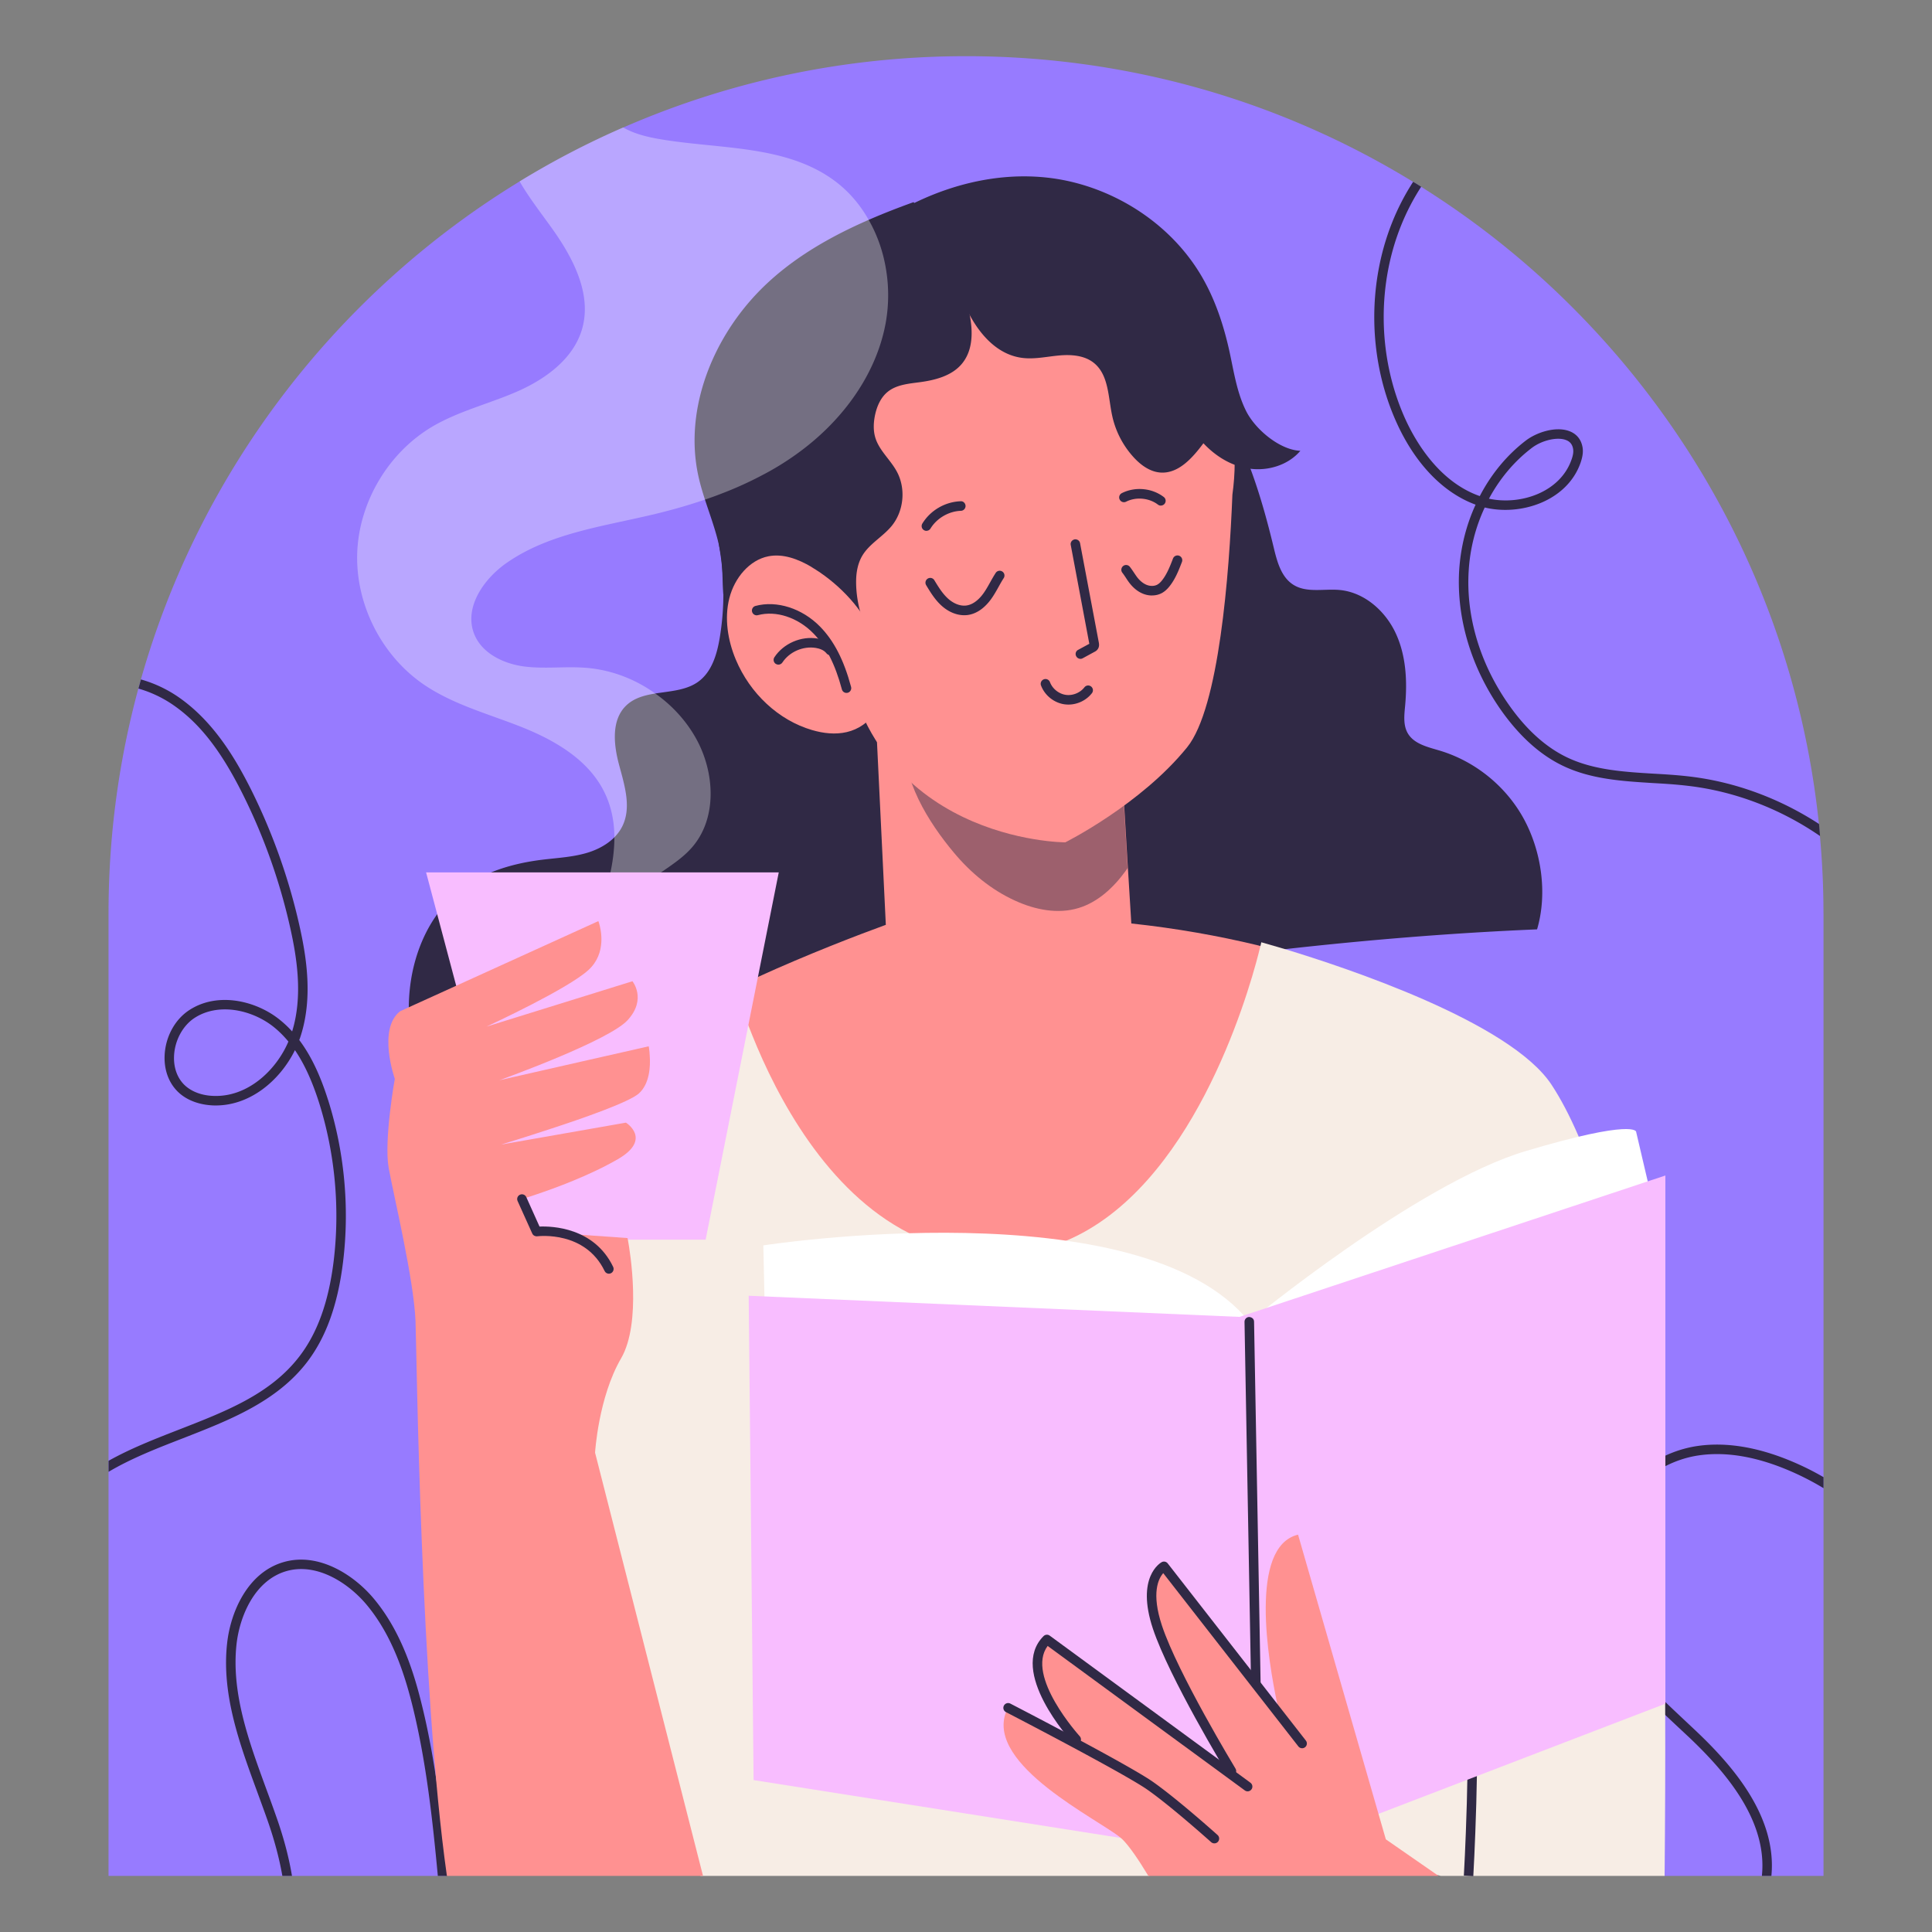<svg data-name="1" xmlns="http://www.w3.org/2000/svg" viewBox="0 0 512 512">
  <rect x="0" y="0" width="512" height="512" fill="#808080" stroke="none"/>
  <path d="M483.25 242.11v255.02h-42.09l-147.29-63.54-175.91 63.54h-89.2V242.11c0-20.62 2.74-40.62 7.91-59.63.22-.82.44-1.63.67-2.42 15.75-55.6 52.14-102.53 100.35-131.97 8.78-5.37 17.95-10.16 27.44-14.29h.02c27.84-12.16 58.52-18.91 90.83-18.91 43.44 0 84.01 12.16 118.5 33.3.72.42 1.43.87 2.13 1.31a226.697 226.697 0 0140.08 31.94c35.85 35.85 59.81 83.66 65.34 136.92.1 1.06.2 2.15.27 3.21.62 6.77.94 13.62.94 20.55z" fill="#977bff"/>
  <path d="M482.04 218.35c-10.33-6.72-22.15-11.15-34.39-12.58-3.12-.37-6.33-.57-9.44-.74-7.81-.47-15.9-.96-22.89-4.3-5.61-2.67-10.78-7.32-15.35-13.8-7.69-10.85-11.52-23.51-10.75-35.68.35-5.88 1.83-11.6 4.25-16.76 9.59 2.32 21.9-1.73 25.42-11.92.59-1.73.74-3.14.42-4.43-.44-1.9-1.66-3.26-3.54-3.93-3.56-1.26-8.5.35-11.35 2.5-5.07 3.86-9.25 8.95-12.26 14.76-10.73-3.76-16.91-14.27-19.66-20.25-7.29-15.95-7.74-35.21-1.19-51.47 1.43-3.56 3.21-7 5.32-10.26-.69-.44-1.41-.89-2.13-1.31a62.305 62.305 0 00-5.51 10.63c-6.8 16.91-6.35 36.89 1.24 53.45 4.94 10.78 12.31 18.37 20.82 21.48-2.47 5.36-3.96 11.27-4.35 17.36-.77 12.73 3.21 25.96 11.22 37.28 4.85 6.82 10.33 11.74 16.32 14.59 7.44 3.56 15.77 4.05 23.83 4.55 3.07.17 6.26.37 9.3.74 12.51 1.46 24.58 6.16 34.96 13.3-.07-1.06-.17-2.15-.27-3.21zm-76.1-99.64c2.62-2 6.65-2.97 8.97-2.13 1.06.37 1.68 1.06 1.93 2.13.2.82.1 1.78-.35 3.04-2.99 8.68-13.47 12.21-21.9 10.41 2.84-5.29 6.7-9.91 11.35-13.45zM86.91 291.41c-2.08-6.58-4.55-11.74-7.61-15.8.05-.12.1-.25.15-.37 3.56-10.28 1.83-21.41-.1-29.96-2.79-12.44-7.1-24.55-12.78-35.97-4.03-8.01-9.84-18.07-19.31-24.6a33.656 33.656 0 00-9.91-4.65c-.22.79-.44 1.61-.67 2.42 3.39.96 6.53 2.5 9.15 4.3 7.02 4.82 12.73 12.11 18.49 23.66 5.61 11.22 9.84 23.14 12.58 35.38 1.78 7.94 3.41 18.15.52 27.52a28.43 28.43 0 00-3.19-3.02c-6.16-5.04-16.37-7.59-23.98-2.69-3.91 2.5-6.45 7.19-6.63 12.21-.15 4.33 1.53 8.11 4.6 10.41 2.15 1.61 4.94 2.52 8.06 2.69 9.74.45 17.92-6.58 21.88-14.64 2.5 3.66 4.57 8.21 6.38 13.87 4.25 13.47 5.59 28.01 3.88 42.05-1.33 10.78-4.3 19.04-9.1 25.27-7.64 9.94-19.36 14.49-31.74 19.31-6.33 2.47-12.86 4.99-18.81 8.33v2.92c6.13-3.63 13.03-6.3 19.73-8.9 12.16-4.75 24.75-9.62 32.83-20.12 5.07-6.6 8.18-15.25 9.57-26.5 1.78-14.39.4-29.3-3.98-43.12zm-30.49-.99c-1.85-.07-4.5-.54-6.72-2.2-2.4-1.78-3.71-4.8-3.58-8.28.15-4.15 2.3-8.16 5.49-10.21 2.42-1.56 5.19-2.23 8.01-2.23 4.75 0 9.59 1.95 13.03 4.75 1.36 1.11 2.62 2.37 3.78 3.78-3.31 7.74-10.93 14.83-20 14.39zm426.83 101.04v2.92a72.165 72.165 0 00-7.71-4.05c-9.2-4.15-17.63-5.71-25.12-4.67-8.41 1.16-16.24 6.28-21.53 14.04-5.29 7.76-7.19 16.94-5.19 25.17 2.99 12.51 13 21.88 22.67 30.95l3.02 2.84c9.35 8.85 21.58 22.47 20.05 38.45v.02h-2.52c0-.07.02-.17.02-.25 1.43-14.91-10.31-27.91-19.26-36.42l-3.02-2.82c-9.94-9.32-20.22-18.96-23.41-32.19-2.15-8.93-.12-18.81 5.56-27.17 5.69-8.33 14.17-13.85 23.26-15.11 7.96-1.11 16.86.52 26.48 4.85 2.32 1.04 4.57 2.2 6.7 3.44zM118.58 497.13h-2.55c-1.38-14.71-3.02-29.74-6.5-44.18-2.08-8.53-5.36-19.38-12.51-27.84-4.65-5.49-12.96-11.08-21.11-8.75-8.46 2.45-12.41 11.99-13.23 19.41-1.41 12.96 3.29 25.74 7.81 38.12 1.09 2.94 2.15 5.86 3.16 8.78 1.73 5.07 2.97 9.89 3.73 14.46h-2.55c-.84-4.82-2.15-9.49-3.56-13.65-.99-2.89-2.08-5.81-3.14-8.73-4.65-12.66-9.44-25.74-7.94-39.26.89-8.18 5.36-18.77 15.01-21.53 9.3-2.67 18.59 3.46 23.73 9.54 7.47 8.83 10.88 20.08 13 28.85 3.58 14.69 5.22 29.89 6.63 44.77zm72.09-351.82a70.92 70.92 0 01.06 23.75c-.73 4.37-2.11 9.03-5.71 11.62-5.52 3.97-14.2 1.58-19.09 6.31-3.97 3.84-3.31 10.33-1.88 15.66 1.43 5.34 3.32 11.19.94 16.18-1.73 3.64-5.46 5.98-9.31 7.15-3.86 1.17-7.93 1.36-11.93 1.85-7.8.96-15.66 3.23-21.83 8.09-7.87 6.19-12.22 16.09-13.3 26.05-1.06 9.74.79 19.78 5.26 28.5 8.41-1.73 17.15-2.2 25.56-3.93 88.55-18.2 177.57-36.46 267.9-40.25 2.78-9.44 1.2-20.57-3.48-29.22-4.69-8.65-12.89-15.32-22.32-18.15-3.17-.95-6.83-1.75-8.48-4.62-1.23-2.14-.92-4.79-.69-7.25.6-6.51.27-13.29-2.48-19.21-2.75-5.93-8.3-10.85-14.8-11.48-4.16-.4-8.74.84-12.29-1.36-3.25-2.01-4.35-6.13-5.24-9.84-3.32-13.8-7.57-27.6-15.3-39.51-14.74-22.71-42.3-36.45-69.31-34.56-9.69.68-19.35 3.27-27.62 8.36-6.92 4.25-12.73 10.15-17.49 16.74-9.98 13.81-20.07 32.34-17.16 49.13z" fill="#302945"/>
  <path d="M406.66 283.13l-1.34 18.37v.02l-1.38 18.71-.99 13.53v.02l-9.4 128.73v.02l-1.95 26.59H175.07c-12.24-46.87-30.36-121.98-32.81-164.42-.02-.29-.02-.6-.05-.89-.02-.46-.05-.92-.07-1.35-.05-1.13-.07-2.19-.1-3.26v-.02c-.05-2.17-.05-4.22 0-6.15.15-6.34.89-11.4 2.32-14.9.3-.68.59-1.33.94-1.88.12-.19.22-.36.35-.53 4.01-5.79 10.66-11.53 18.67-16.95h.02c1.76-1.21 3.56-2.39 5.44-3.57 8.01-4.97 16.94-9.64 25.71-13.79 1.63-.77 3.26-1.54 4.87-2.29h.02c13.97-6.37 26.92-11.31 34.37-14.03l-2.37-49.02v-.02l-.4-7.91s0-.02.02-.02l9.72-2.12 50.73-10.99 3.09-.68.22 3.62 2.1 34.55.96 16.15.99 16.08c12.07 1.3 23.14 3.3 33.2 5.71h.02c.17.05.35.1.54.14 48.11 11.62 73.06 32.53 73.06 32.53z" fill="#ff9191"/>
  <path d="M298.83 230.04c-.18.28-.35.53-.56.81-3.16 4.35-7.29 8.22-12.45 9.79-5.49 1.67-11.51.46-16.73-1.92-6.38-2.88-11.87-7.44-16.32-12.78-6.55-7.82-14.17-19.71-12.75-30.39.4-3.19.91-6.3 1.7-9.24l50.74-11.29c1.16.94 2.28 1.95 3.31 3.01l3.06 52z" fill="#302945" opacity=".47"/>
  <path d="M327.2 122.44c0-1.76-.09-3.5-.23-5.22.02-1.33.02-2.1.02-2.1l-.23-.03c-3.64-31.14-30.1-55.32-62.22-55.32-34.61 0-62.67 28.06-62.67 62.67 0 18.7 8.2 35.48 21.19 46.96 6.64 53.82 59.25 53.83 59.25 53.83s20.03-10.01 32.3-25.2c8.47-10.47 11.15-45.95 11.99-66.95.39-2.82.61-5.7.61-8.64z" fill="#ff9191"/>
  <path d="M255.52 163.04c-2.05 0-4.19-.89-6-2.53-1.76-1.59-2.95-3.56-4.1-5.47a1.268 1.268 0 012.17-1.31c1.06 1.75 2.16 3.56 3.64 4.9 1.53 1.38 3.31 2.05 4.89 1.83 2.07-.28 3.66-2.06 4.41-3.09.7-.95 1.28-1.99 1.89-3.08.46-.83.93-1.66 1.45-2.46.38-.59 1.17-.75 1.75-.37.59.38.75 1.16.37 1.75-.49.75-.92 1.53-1.36 2.32-.62 1.12-1.27 2.27-2.06 3.35-1.22 1.65-3.26 3.71-6.11 4.1-.31.04-.62.06-.93.06zm49.76-5.23c-.77 0-1.57-.15-2.33-.45-1.34-.53-2.56-1.49-3.61-2.84-.35-.45-.66-.92-.97-1.4-.3-.45-.6-.91-.93-1.33a1.27 1.27 0 01.2-1.78c.54-.44 1.34-.35 1.78.2.38.48.73 1 1.07 1.51.28.42.56.84.86 1.24.75.98 1.63 1.68 2.53 2.04.97.38 2.01.36 2.79-.05.48-.26.95-.69 1.45-1.37 1.22-1.62 1.99-3.63 2.74-5.57.25-.65.99-.98 1.64-.73.65.25.98.98.73 1.64-.81 2.1-1.65 4.28-3.08 6.18-.74.99-1.47 1.65-2.29 2.09-.77.41-1.66.61-2.58.61zm-14.08 12.48l-4.97-26.33c-.12-.69-.79-1.14-1.48-1.01-.67.15-1.14.79-.99 1.48l4.92 26.18-2.97 1.61c-.62.32-.84 1.11-.49 1.71.22.42.67.67 1.11.67.2 0 .4-.05.59-.15l3.14-1.71c.25-.12.67-.37.94-.84.37-.64.25-1.29.2-1.61zm-8.04 16.43c-.38 0-.75-.03-1.13-.08-2.75-.42-5.17-2.37-6.15-4.98-.25-.65.08-1.38.74-1.63.65-.25 1.38.08 1.63.74.65 1.74 2.32 3.09 4.16 3.37 1.82.28 3.83-.52 4.97-1.99a1.25 1.25 0 011.77-.22c.55.43.65 1.22.22 1.77-1.48 1.9-3.83 3.02-6.22 3.02zm-37.65-46.04c-.23 0-.45-.06-.66-.19-.6-.36-.78-1.14-.42-1.74 2.15-3.51 6.03-5.77 10.14-5.91.7-.07 1.28.52 1.31 1.22.02.7-.52 1.28-1.22 1.31-3.22.11-6.39 1.95-8.07 4.7-.24.39-.65.6-1.08.6zm62.13-6.69c-.27 0-.54-.08-.77-.26-2.34-1.79-5.81-2.11-8.44-.78-.62.32-1.38.07-1.7-.56-.32-.62-.07-1.38.56-1.7 3.52-1.78 7.99-1.37 11.12 1.02.56.42.66 1.22.24 1.77-.25.33-.63.5-1.01.5zm-115.96 23.52c2.56-4.84 7.53-8.33 12.96-9.08 1.33-.18 2.7-.21 4.01.1 1.77.42 3.36 1.45 4.71 2.66 3.62 3.25 5.76 7.79 8.29 11.95 2.53 4.16 5.85 8.27 10.53 9.62-2.95-6.02-5.31-11.91-5.3-18.61 0-2.38.42-4.82 1.63-6.87 1.89-3.19 5.43-5.02 7.78-7.88 3.25-3.96 3.82-9.92 1.38-14.43-1.69-3.13-4.65-5.56-5.69-8.95-.59-1.93-.5-4.02-.09-6 .5-2.35 1.51-4.7 3.39-6.21 2.32-1.86 5.49-2.13 8.44-2.52 4.12-.55 8.49-1.67 11.16-4.85 3.56-4.23 2.9-10.53 1.42-15.86a72.351 72.351 0 00-14.2-27.01c-15.89 5.74-31.81 13.17-43 25.83-11.19 12.66-17.64 30.27-14.02 46.78 1.73 7.88 5.63 15.29 6.23 23.34.2 2.7.17 5.29.37 7.99z" fill="#302945"/>
  <path d="M344.61 119.47c-3.17 3.73-8.41 5.37-13.27 4.75-4.86-.63-9.06-3.19-12.42-6.75-2.87 3.84-6.58 8.08-11.36 7.76-2.82-.19-5.28-2.01-7.18-4.1a23.749 23.749 0 01-5.62-10.87c-1.09-4.95-.9-10.84-4.82-14.04-2.53-2.07-6.08-2.31-9.33-2.01-3.25.3-6.51 1.05-9.75.63-8.21-1.08-13.57-9.17-16.36-16.97-.51-1.41-2.44-2.21-3.11-3.55-3.36-6.68-6.71-13.36-10.07-20.04 13.12-6.64 28.21-9.49 42.53-6.12 14.31 3.38 27.33 12.52 34.7 25.24 3.53 6.09 5.76 12.87 7.27 19.74 1.17 5.35 1.96 10.88 4.41 15.78 2.45 4.9 8.91 10.31 14.38 10.55z" fill="#302945"/>
  <path d="M215.06 150.25c-3.5-2.07-7.5-3.59-11.41-2.83-5.01.97-8.99 5.7-10.36 11.08-1.37 5.37-.42 11.22 1.7 16.29 3.8 9.07 11.41 16.11 20.2 18.68 3 .88 6.18 1.25 9.22.54 3.04-.71 5.93-2.59 7.57-5.49 2.98-5.28 1.74-15.39-.75-20.89-3.29-7.26-9.77-13.57-16.18-17.36z" fill="#ff9191"/>
  <g fill="#302945">
    <path d="M224.33 183.63c-.56 0-1.07-.37-1.22-.94-1.8-6.7-4.21-11.43-7.58-14.86-4.12-4.21-9.88-6.09-14.67-4.81-.67.19-1.37-.22-1.55-.89-.18-.67.22-1.37.89-1.55 5.65-1.52 12.38.63 17.13 5.48 3.68 3.76 6.3 8.84 8.22 15.98.18.67-.22 1.37-.89 1.55-.11.03-.22.04-.33.04z"/>
    <path d="M206.28 176.14c-.24 0-.48-.07-.7-.21-.58-.38-.74-1.17-.36-1.75 2.4-3.65 7.09-5.69 11.41-4.96 1.93.33 3.44 1.14 4.38 2.36.43.55.32 1.35-.23 1.77-.55.43-1.35.32-1.77-.23-.69-.89-1.9-1.26-2.8-1.41-3.36-.56-7 1.02-8.87 3.86-.24.37-.65.57-1.06.57z"/>
  </g>
  <path d="M441.17 497.13h-59.35L341 487.03l-36.61 10.1H185.72l-42.08-14.73c-10.24-62.9-26.39-155.12-11.39-178.36.15-.25.32-.47.47-.69 5.34-7.37 11.6-13.72 18.02-19.14 1.19-1.01 2.37-1.98 3.56-2.92 19.7-15.45 39.8-22.33 39.8-22.33s.44 1.73 1.38 4.67c.67 2.13 1.61 4.85 2.82 8.04v.02c.35.87.69 1.76 1.06 2.67 6.55 16.37 19.7 41.34 41.56 52.44h.02c6.97 3.54 14.78 5.66 23.56 5.66 6.55 0 12.56-1.34 18.07-3.66 33.1-13.97 47.82-63.84 51-76.27.02-.07.05-.15.05-.22.44-1.66.64-2.6.64-2.6s2.32.64 6.21 1.8c16.27 4.92 59.71 19.33 70.68 35.92 2.4 3.63 4.85 8.26 7.22 13.77 2.05 4.7 4.08 10.04 6.01 15.92.91 2.74 1.8 5.61 2.67 8.6 7.37 25.22 13.05 58.17 13.82 92.79.25 10.58.37 21.76.42 32.96.07 15.7-.02 31.45-.15 45.64z" fill="#f7ede5"/>
  <path d="M370.25 361.42s18.31 55.2 19.57 79.22c1.26 24.03-.63 56.49-.63 56.49" fill="none" stroke="#302945" stroke-miterlimit="10" stroke-width="2.51"/>
  <path d="M234.63 86.05c-2.72 13.97-12.02 26.08-23.61 34.34a73.45 73.45 0 01-9.07 5.56 96.171 96.171 0 01-10.95 4.94c-1.38.54-2.77 1.04-4.18 1.51-4.9 1.68-9.91 3.07-14.98 4.23-12.86 2.99-26.43 4.9-37.31 12.36-6.26 4.25-11.64 11.94-8.88 18.99 2 5.12 7.71 7.89 13.15 8.63 5.46.72 11.03-.07 16.52.37 6.58.52 12.96 2.94 18.32 6.8 4.47 3.14 8.26 7.27 10.9 12.07 4.92 8.95 5.54 21.02-1.14 28.7-2.32 2.67-5.29 4.62-8.21 6.63-.59.4-1.19.82-1.78 1.24-5.61 4.05-10.68 7.07-14.69 12.11-.77.94-1.48 1.98-2.18 3.09.4-1.01.79-2.05 1.16-3.12 1.63-4.33 3.14-8.83 4.08-13.33.67-3.12 1.04-6.26 1.04-9.32-.02-4.18-.82-8.26-2.74-12.09-4.23-8.48-13.08-13.6-21.9-17.11-8.8-3.49-18.17-5.96-25.98-11.32-11.17-7.69-18.02-21.31-17.53-34.88.52-13.57 8.36-26.65 20.08-33.5 7.05-4.1 15.11-6.01 22.55-9.3 7.44-3.31 14.71-8.65 16.96-16.47 2.67-9.3-2.45-18.96-8.08-26.8-2.87-4.01-6.01-8.04-8.48-12.31 8.78-5.37 17.95-10.16 27.44-14.29h.02c2.77 1.61 6.08 2.45 9.27 3.02 15.95 2.79 33.67 1.46 46.7 11.08 3.76 2.77 6.8 6.35 9.07 10.38 1.68 2.94 2.97 6.13 3.83 9.44.59 2.3.99 4.65 1.19 7.02.32 3.78.12 7.61-.59 11.32z" fill="#fff" opacity=".33"/>
  <path fill="#f8bdff" d="M112.92 231.19h93.46L187 328.53h-48.24l-25.84-97.34z"/>
  <path d="M186.32 497.13h-67.89c-7-49.35-7.99-138.2-8.31-146.96-.44-11.2-5.81-33.38-7.12-40.69-1.29-7.32 1.63-23.59 1.63-23.59s-4.65-13.13 1.38-17.88l2.3-1.06 12.58-5.71 36.81-16.74.87-.4s.05.15.15.42c.52 1.66 2.1 8.06-2.74 12.51-5.41 4.99-25.79 14.44-27.05 15.03l38.67-12.02s3.88 4.72-1.29 10.33c-4.99 5.41-32.24 15.28-33.95 15.9l21.93-4.99 15.48-3.51 2.15-.49s.2 1.04.27 2.55c.2 2.84-.05 7.39-2.87 9.94-2.5 2.25-14.44 6.48-24.03 9.59-6.38 2.1-11.72 3.73-12.49 3.96l11.55-2.03 21.53-3.78s7.05 4.38-2.15 9.69c-7.49 4.33-16.69 7.69-21.71 9.37-1.01.35-1.85.62-2.47.82-.79.25-1.24.37-1.24.37l3.81 8.48.07.15 11.77.84 12.34.87s.02.15.1.45c.57 3.14 3.68 21.95-1.8 31.42-6.03 10.36-6.9 25-6.9 25l28.61 112.17z" fill="#ff9191"/>
  <path d="M161.37 337.55c-.47 0-.92-.26-1.14-.72-5.13-10.65-17.34-9.26-17.87-9.2-.55.06-1.08-.23-1.31-.74l-3.88-8.61c-.29-.64 0-1.39.63-1.67.64-.29 1.39 0 1.67.63l3.51 7.81c3.32-.13 14.48.22 19.51 10.68.3.63.04 1.39-.59 1.69-.18.09-.36.13-.55.13z" fill="#302945"/>
  <path d="M202.72 349.85l-.43-19.81s99.93-15.51 128.78 20.24c0 0 44.36-36.61 73.22-45.22s29.29-5.17 29.29-5.17l4.74 20.24-110.26 55.13-119.74 1.72-5.6-27.13z" fill="#fff"/>
  <path fill="#f8bdff" d="M198.41 343.39l1.3 128.35 133.95 21.11 107.68-41.35V311.52l-112.85 37.47-130.08-5.6z"/>
  <path d="M333.66 494.11c-.69 0-1.25-.55-1.27-1.24l-2.58-142.57c-.01-.7.54-1.27 1.24-1.29.77.07 1.28.54 1.29 1.24l2.58 142.57c.01.7-.54 1.27-1.24 1.29h-.02z" fill="#302945"/>
  <path d="M381.19 497.13h-76.87c-2.55-4.23-4.97-7.79-6.85-9.67-.12-.12-.27-.25-.42-.37 0-.02-.02-.02-.02-.02-5.79-4.87-35.8-19.26-30.43-33.35.15-.37.32-.74.52-1.14l16.89 8.97 1.29.67 2.5 1.34s-.64-.67-1.58-1.83c-.27-.27-.54-.59-.82-.94-4.87-5.91-14.96-19.78-7.94-26.31l47.49 35.03 1.51 1.11 2.65 1.95c-.1-.15-.74-1.04-1.71-2.5-.25-.35-.52-.72-.79-1.14-7.84-11.62-30.56-47.37-18.15-53.85l23.07 30.31 2.6 3.39 5.32 6.97c-.05-.27-.44-1.83-.96-4.2-2.4-11.35-7.59-41.71 5.51-44.85l21.31 73.97 1.95 6.77 13.94 9.67z" fill="#ff9191"/>
  <path d="M321.81 488.51c-.3 0-.6-.11-.84-.32-.11-.09-10.57-9.48-16.89-13.9s-37.23-20.43-37.54-20.59a1.269 1.269 0 011.17-2.25c1.28.66 31.38 16.24 37.83 20.76 6.45 4.52 16.7 13.7 17.13 14.09.52.47.56 1.27.1 1.79-.25.28-.6.42-.94.42z" fill="#302945"/>
  <path d="M330.64 474.73c-.26 0-.52-.08-.75-.25l-52.25-38.29c-5.93 7.98 8.35 23.76 8.5 23.93.47.52.44 1.32-.08 1.79s-1.31.44-1.79-.08c-.7-.77-17.08-18.88-7.72-28.24.44-.44 1.14-.5 1.64-.13l53.19 38.98c.56.41.69 1.2.27 1.77-.25.34-.63.52-1.02.52z" fill="#302945"/>
  <path d="M326.34 470.64c-.43 0-.84-.22-1.08-.61-.63-1.03-15.41-25.47-19.72-38.38-4.59-13.77 2.04-17.51 2.33-17.67.54-.29 1.22-.15 1.59.34l36.61 46.95c.43.55.33 1.35-.22 1.77-.55.43-1.34.33-1.77-.22l-35.81-45.92c-1.25 1.41-3.23 5.23-.33 13.94 4.21 12.64 19.33 37.61 19.48 37.86.36.6.17 1.38-.42 1.74-.21.12-.43.18-.66.18z" fill="#302945"/>
</svg>
